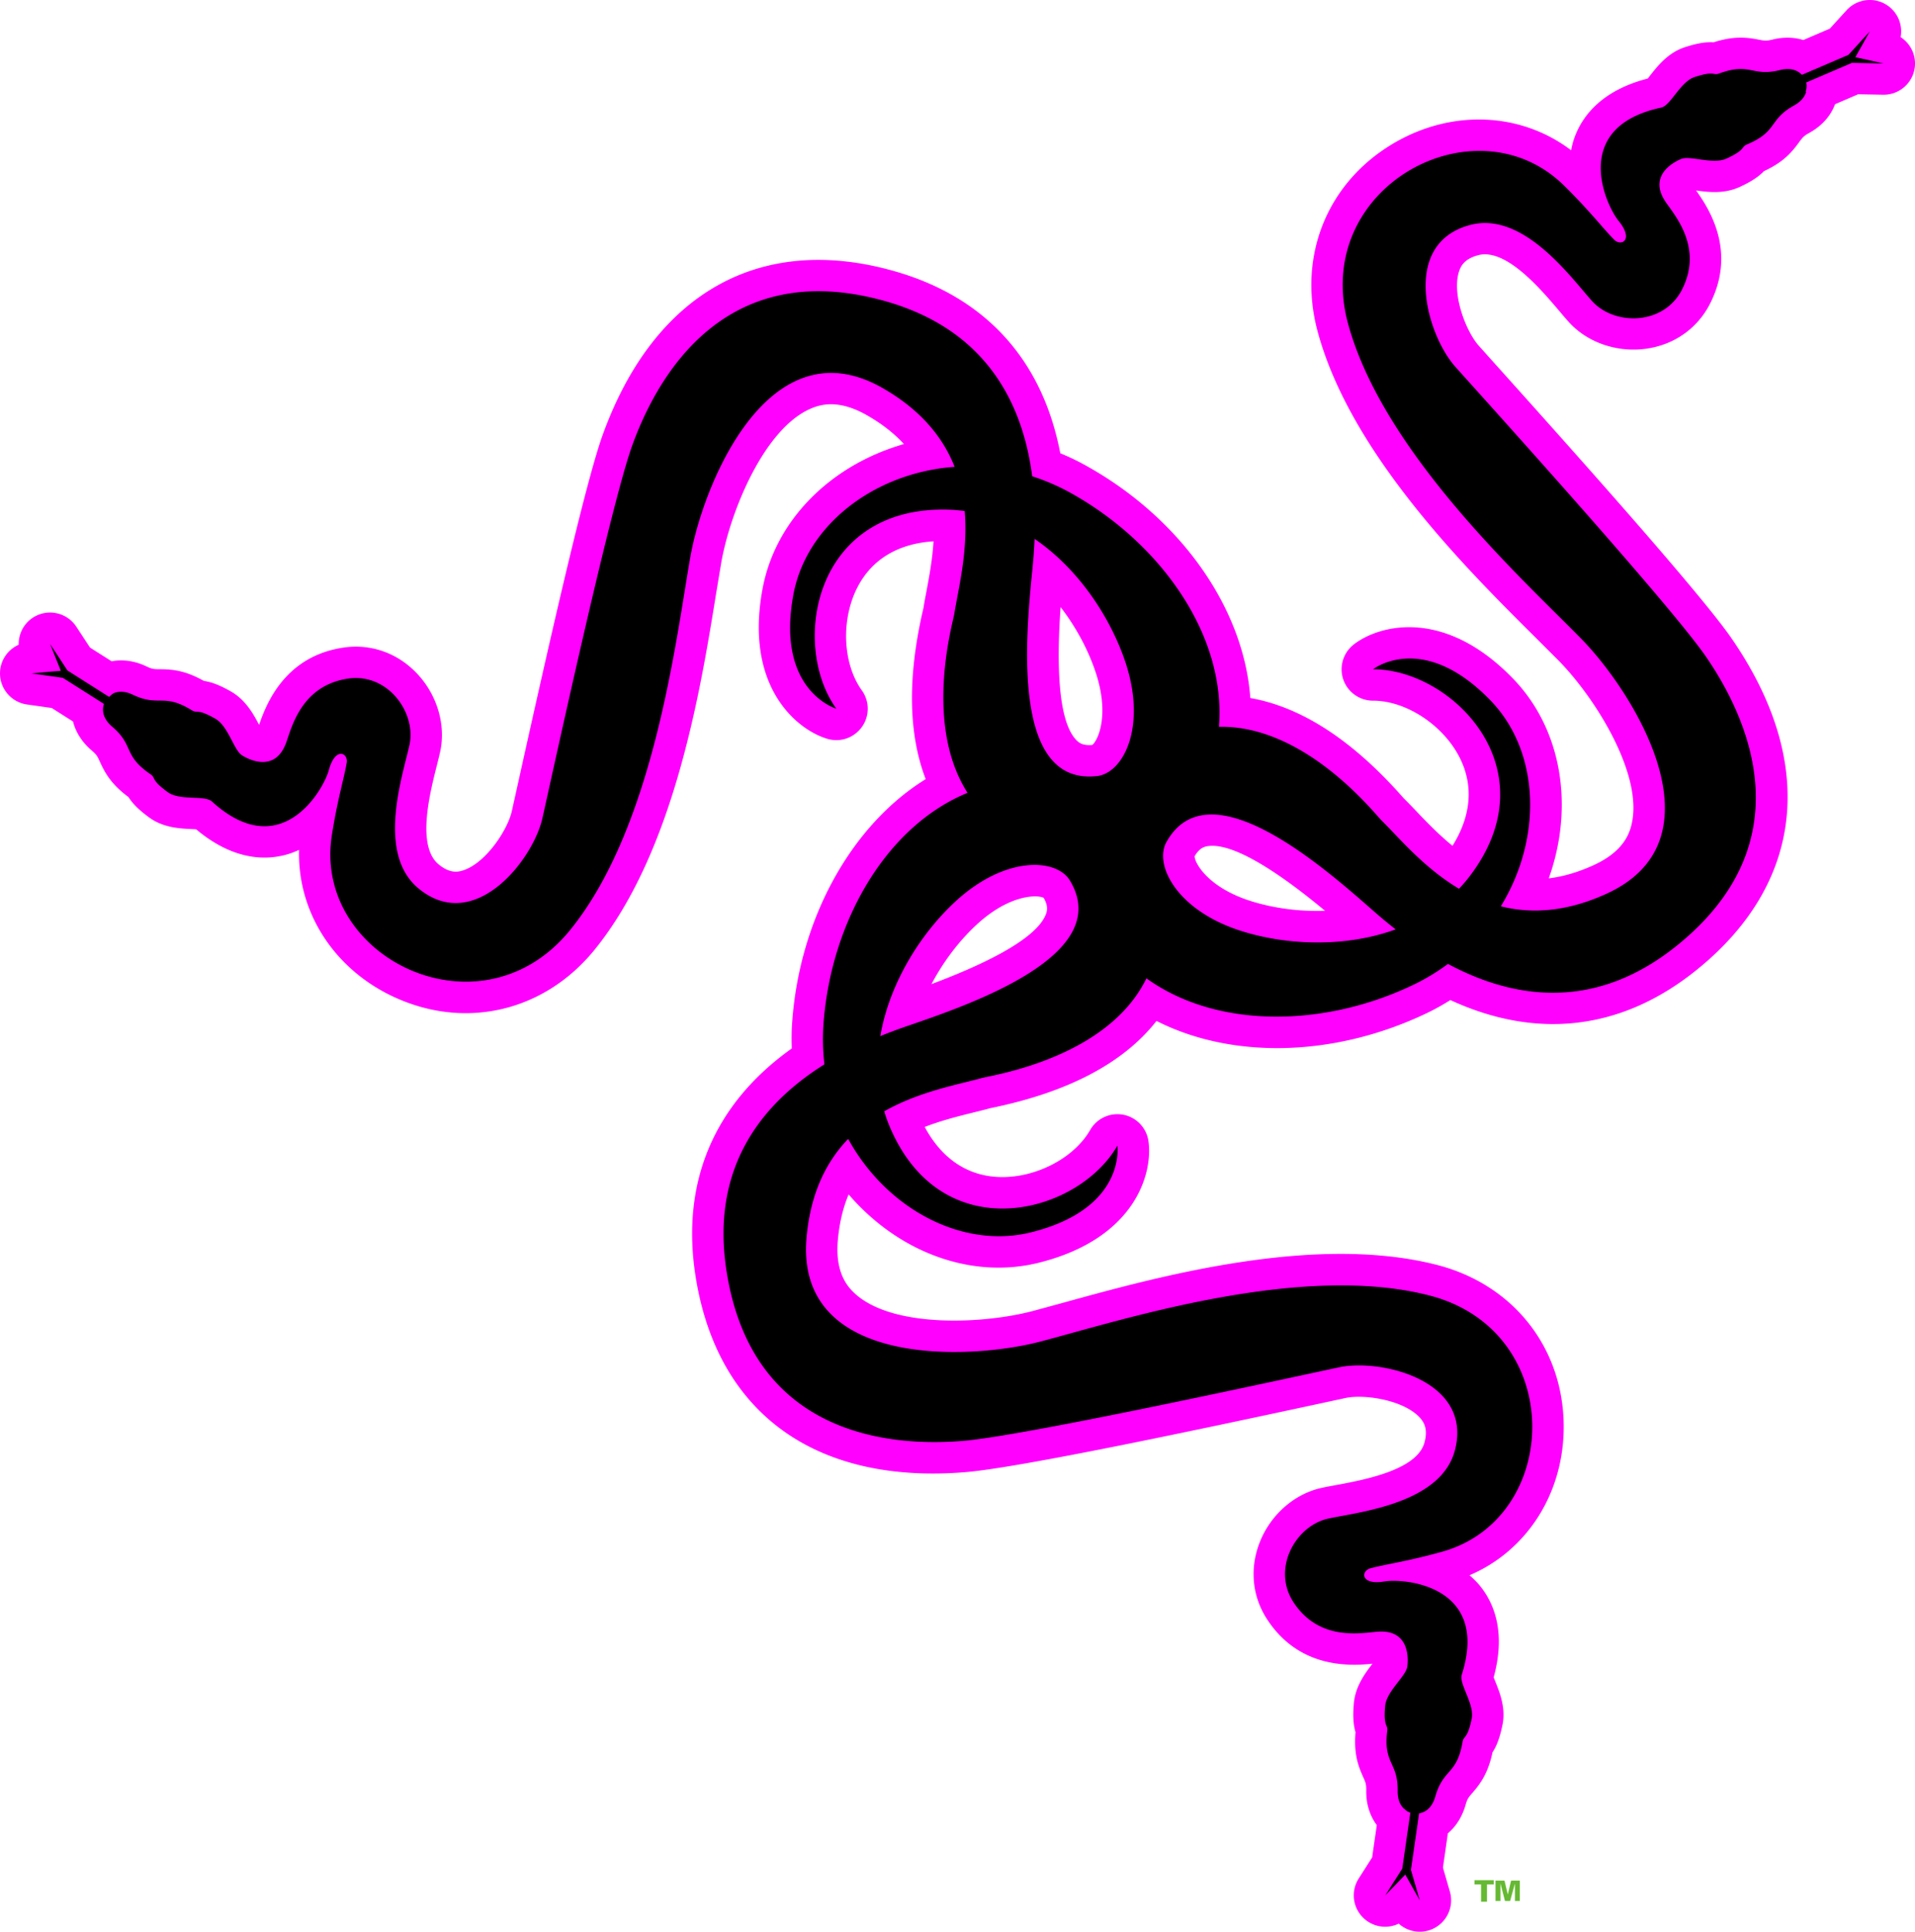 <svg width="1233.307" height="1243.977" xmlns="http://www.w3.org/2000/svg">

 <g>
  <title>background</title>
  <rect fill="none" id="canvas_background" height="402" width="582" y="-1" x="-1"/>
 </g>
 <g>
  <title>Layer 1</title>
  <path id="svg_1" d="m1224.042,23.912c1.397,-7.501 -1.534,-15.402 -8.03,-20.092c-8.327,-6.012 -19.842,-4.808 -26.771,2.776l-10.805,11.861l-17.055,7.32c-6.059,-1.874 -12.818,-2.035 -19.859,-0.295c-4.036,1 -5.23,0.765 -8.82,0.057c-7.852,-1.54 -16.064,-2.473 -29.164,1.714c-4.622,-0.27 -10.035,0.391 -18.546,3.18c-10.686,3.524 -17.339,11.924 -22.195,18.085l-1.614,2.067c-30.554,7.871 -42.624,25.046 -47.311,38.414c-0.927,2.598 -1.538,5.186 -2.035,7.775c-32.202,-24.409 -76.466,-26.623 -114.034,-4.661c-43.121,25.24 -62.406,73.024 -49.111,121.756c21.439,78.72 96.129,152.861 140.733,197.187l14.454,14.444c23.241,23.708 53.31,71.497 47.31,103.439c-1.461,7.966 -5.68,19.523 -25.152,28.341c-9.921,4.487 -19.413,7.27 -28.595,8.357c16.473,-46.178 8.507,-95.833 -22.761,-128.36c-44.634,-46.34 -86.79,-34.778 -102.897,-22.198c-6.781,5.33 -9.462,14.38 -6.662,22.525c2.821,8.149 10.521,13.63 19.179,13.622c21.419,-0.017 45.518,15.933 55.987,37.094c8.824,17.834 7.12,37.164 -4.84,56.373c-9.067,-7.395 -16.88,-15.548 -23.572,-22.58c-2.757,-2.881 -5.349,-5.604 -7.64,-7.835l-1.665,-1.846c-32.032,-36.098 -64.663,-57.159 -97.349,-62.916c-4.096,-57.769 -44.91,-116.209 -106.776,-150.185c-5.01,-2.77 -10.215,-5.224 -15.61,-7.448c-11.54,-60.358 -48.462,-100.833 -107.363,-117.405c-85.953,-24.221 -154.199,14.191 -187.249,105.332c-11.28,31.099 -35.246,137.111 -54.92,225.991l-3.703,16.656c-2.632,11.752 -16.328,32.875 -30.921,37.903c-4.028,1.415 -9.105,2.071 -16.128,-3.663c-14.331,-11.661 -5.868,-45.313 -1.317,-63.396c0.892,-3.51 1.636,-6.535 2.254,-9.288c3.72,-17.225 -1.933,-36.434 -14.78,-50.112c-12.557,-13.384 -29.935,-19.53 -47.676,-16.847c-37.574,5.657 -49.49,36.047 -54.172,49.743c-3.642,-6.953 -8.659,-16.083 -18.13,-21.492c-7.692,-4.392 -12.848,-6.14 -17.448,-6.813c-12.094,-6.805 -20.309,-7.472 -28.38,-7.523c-3.628,-0.017 -4.863,-0.017 -8.606,-1.827c-7.478,-3.561 -15.188,-4.657 -22.401,-3.282l-13.932,-8.835l-8.818,-13.435c-5.696,-8.681 -17.029,-11.623 -26.26,-6.832c-7.002,3.641 -11.017,10.902 -10.847,18.436c-6.966,3.08 -11.831,9.953 -12.03,17.951c-0.262,10.267 7.223,19.098 17.398,20.526l15.884,2.246l13.736,8.706c1.727,6.892 5.825,13.373 12.094,18.712c3.167,2.702 3.673,3.815 5.186,7.148c3.333,7.319 7.306,14.554 18.444,22.816c2.462,3.873 6.135,7.88 13.335,13.135c9.088,6.643 19.791,7.127 27.611,7.47c0.769,0.057 1.723,0.083 2.627,0.144c24.167,20.28 45.182,20.091 58.799,16.097c2.62,-0.756 5.097,-1.761 7.48,-2.849c-1.079,40.383 22.889,77.679 62.608,95.392c45.613,20.395 95.694,8.23 127.589,-30.939c51.487,-63.286 68.308,-167.161 78.337,-229.221l3.358,-20.188c5.738,-32.699 27.057,-84.961 56.516,-98.704c7.319,-3.425 19.205,-6.715 37.704,3.99c9.445,5.423 17.203,11.516 23.43,18.338c-47.115,13.513 -82.843,48.92 -91.066,93.289c-11.729,63.216 22.232,90.797 41.844,96.543c8.302,2.441 17.174,-0.661 22.181,-7.722c5.007,-7.008 4.96,-16.456 -0.056,-23.456c-12.527,-17.433 -13.575,-46.301 -2.464,-67.15c9.355,-17.541 26.075,-27.43 48.625,-28.883c-0.688,11.695 -2.793,22.801 -4.567,32.329c-0.746,3.907 -1.455,7.601 -1.941,10.773c-0.066,0.336 -0.344,1.494 -0.561,2.403c-9.723,42.807 -9.016,78.879 2.035,107.65c-47.453,29.3 -81.097,89.195 -85.97,156.131c-0.44,5.71 -0.506,11.514 -0.274,17.292c-50.059,35.647 -71.458,86.077 -62.002,146.537c13.796,88.23 77.118,134.254 173.778,126.334c32.967,-2.698 139.331,-25.034 228.344,-44.2l16.651,-3.595c11.807,-2.481 36.705,1.144 47.353,12.313c2.953,3.11 5.677,7.431 3.395,16.209c-4.622,17.879 -38.762,24.201 -57.1,27.617c-3.539,0.642 -6.615,1.207 -9.355,1.818c-17.221,3.799 -32.342,16.944 -39.416,34.317c-6.935,16.979 -5.315,35.363 4.521,50.357c20.807,31.811 53.391,29.979 67.794,28.526c-4.793,6.216 -11,14.561 -11.981,25.463c-0.777,8.804 -0.221,14.237 1.074,18.661c-1.172,13.821 1.666,21.604 4.972,28.93c1.5,3.31 1.979,4.44 1.941,8.583c-0.145,8.553 2.269,16.222 6.785,22.323l-2.995,20.776l-8.616,13.536c-5.622,8.778 -3.667,20.327 4.495,26.755a20.161,20.161 0 0 0 21.248,2.358c5.689,5.094 13.949,6.722 21.329,3.624c9.471,-3.964 14.463,-14.399 11.599,-24.273l-4.457,-15.427l3.166,-22.086c5.26,-4.439 9.216,-10.664 11.399,-18.24c1.101,-3.973 1.903,-4.902 4.313,-7.678c5.251,-6.066 10.181,-12.712 13.044,-26.249c2.523,-3.849 4.618,-8.884 6.411,-17.603c2.269,-11.025 -1.776,-20.959 -4.694,-28.212l-0.978,-2.451c8.37,-30.409 -0.553,-49.436 -9.827,-60.159c-1.823,-2.052 -3.761,-3.884 -5.719,-5.608c37.143,-15.818 61.063,-53.165 60.655,-96.665c-0.505,-49.97 -32.418,-90.401 -81.288,-103.097c-79.006,-20.429 -180.434,7.542 -241.018,24.273l-19.735,5.37c-32.143,8.413 -88.535,10.784 -113.29,-10.27c-6.157,-5.238 -14.106,-14.624 -12.086,-35.948c1.018,-10.835 3.318,-20.429 6.917,-28.922c31.921,37.215 78.991,54.937 122.746,43.924c62.359,-15.69 73.278,-58.047 70.321,-78.263c-1.231,-8.536 -7.758,-15.363 -16.222,-16.961c-8.484,-1.594 -17.055,2.357 -21.312,9.844c-10.652,18.619 -36.451,31.615 -60.031,30.209c-19.863,-1.186 -35.805,-12.266 -46.536,-32.197c10.939,-4.21 21.871,-6.951 31.299,-9.283c3.883,-0.956 7.524,-1.844 10.604,-2.72a98.01,98.01 0 0 0 2.427,-0.514c48.84,-10.231 84.016,-28.978 104.971,-55.74c48.853,24.8 114.764,23.377 174.141,-5.064c5.146,-2.469 10.189,-5.298 15.117,-8.379c55.826,25.735 110.228,19.29 158.005,-18.949c69.702,-55.774 78.242,-133.619 23.364,-213.552c-18.725,-27.288 -90.938,-108.517 -151.78,-176.244l-11.374,-12.691c-7.996,-9.016 -17.22,-32.418 -12.818,-47.219c1.211,-4.101 3.637,-8.621 12.39,-10.992c17.798,-4.846 40.249,21.625 52.303,35.848c2.337,2.766 4.334,5.137 6.245,7.235c11.846,13.074 30.758,19.638 49.334,17.176c18.21,-2.415 33.331,-12.978 41.484,-28.962c17.276,-33.846 -0.514,-61.217 -8.922,-73.007c7.775,1.087 18.108,2.336 28.055,-2.246c8.043,-3.688 12.453,-6.873 15.674,-10.202c12.576,-5.835 17.913,-12.164 22.625,-18.673c2.184,-2.942 2.885,-3.943 6.509,-5.944c9.942,-5.498 14.51,-12.778 16.634,-18.482l14.854,-6.395l16.034,0.299c10.401,0.208 19.265,-7.493 20.476,-17.815c0.898,-7.805 -2.827,-15.2 -9.133,-19.289m-550.352,564.555c-6.395,17.59 -45.841,34.8 -73.804,45.281c7.431,-14.08 17.303,-27.317 28.724,-37.963c21.614,-20.156 39.735,-19.617 43.533,-17.585c2.796,4.937 2.422,7.871 1.547,10.267zm29.738,-108.699c-5.646,0.457 -8.141,-1.079 -9.963,-2.864c-13.346,-13.156 -12.539,-56.163 -10.419,-85.962c9.705,12.608 17.638,27.114 22.565,41.946c9.297,28.007 1.267,44.274 -2.183,46.88zm102.753,100.699c-28.229,-8.736 -36.769,-24.739 -36.85,-29.032c2.89,-4.899 5.617,-6.035 8.111,-6.479c18.461,-3.171 52.97,22.508 75.938,41.598c-15.868,0.543 -32.286,-1.467 -47.199,-6.087z" fill="#ff00ff"/>
  <path id="svg_2" d="m1213.055,40.867l-18.146,-4.034l9.292,-16.606l-13.762,15.094l-29.963,12.878c-2.659,-2.855 -7.15,-4.808 -14.076,-3.093c-18.313,4.567 -18.848,-5.196 -39.187,2.213c-4.168,1.536 -2.766,-2.005 -15.916,2.333c-9.144,2.998 -15.313,18.313 -21.427,19.625c-59.007,12.631 -35.631,62.969 -27.478,72.933c10.117,12.4 1.709,16.647 -2.778,12.19c-6.997,-7.004 -15.661,-18.482 -32.291,-34.861c-56.98,-56.212 -163.124,0.939 -139.122,88.98c22.616,82.917 112.542,164.499 150.14,202.808c34.016,34.662 93.13,129.41 16.052,164.337c-26.202,11.89 -48.683,12.799 -67.828,7.962c26.891,-43.856 25.336,-99.307 -6.433,-132.337c-43.737,-45.437 -75.862,-20.292 -75.862,-20.292c50.893,-0.039 114.815,64.386 62.143,133.408a94.539,94.539 0 0 1 -6.768,7.917c-22.557,-13.36 -38.771,-33.005 -49.775,-43.856c-4.882,-4.837 -49.451,-61.642 -104.848,-60.427c4.853,-58.954 -37.788,-118.886 -96.256,-151.026a137.712,137.712 0 0 0 -23.993,-10.297c-5.728,-44.073 -27.393,-93.837 -94.789,-112.82c-102.664,-28.916 -146.386,47.625 -162.748,92.785c-14.019,38.66 -51.583,212.109 -57.905,240.202c-6.003,26.787 -43.561,74.807 -79.546,45.471c-27.757,-22.599 -10.28,-73.164 -6.073,-92.628c4.521,-20.936 -14.058,-46.567 -39.686,-42.705c-30.712,4.62 -36.465,32.837 -39.986,41.925c-7.431,19.151 -24.768,9.685 -28.256,7.401c-5.26,-3.399 -8.738,-18.744 -17.112,-23.521c-12.022,-6.861 -11.33,-3.118 -15.119,-5.426c-18.442,-11.351 -20.945,-1.905 -37.965,-10.001c-5.307,-2.532 -9.507,-2.284 -12.6,-0.858c-1.035,0.667 -1.731,1.361 -2.707,2.254l-26.835,-17.025l-11.181,-17.063l6.9,17.256l-18.931,1.7l20.214,2.847l26.498,16.802c-1.353,3.977 -0.837,9.42 5.307,14.659c14.344,12.247 6.739,18.359 24.618,30.589c3.671,2.494 -0.032,3.408 11.151,11.565c7.756,5.683 23.802,1.785 28.446,6.012c44.613,40.606 71.943,-7.693 75.293,-20.139c4.177,-15.436 12.549,-11.077 11.534,-4.846c-1.645,9.774 -5.917,23.49 -9.554,46.548c-12.542,79.085 95.747,132.11 153.356,61.325c54.223,-66.66 68.217,-187.285 77.466,-240.146c8.413,-47.837 51.011,-151.081 124.263,-108.749c24.925,14.385 38.734,32.136 45.965,50.501c-51.332,3.667 -95.504,37.241 -103.845,82.325c-11.468,61.973 27.675,73.458 27.675,73.458c-29.693,-41.354 -14.491,-130.819 72.285,-128.199a97.7,97.7 0 0 1 10.374,0.892c2.265,26.109 -4.253,50.739 -6.662,65.979c-1.066,6.556 -19.861,71.153 8.489,115.483c-53.146,21.849 -88.036,83.99 -92.756,148.763c-0.656,8.97 -0.399,17.667 0.601,26.079c-37.683,23.599 -73.868,64.03 -63.043,133.191c16.477,105.375 104.259,113.235 152.147,109.301c40.954,-3.36 214.31,-41.477 242.458,-47.416c26.869,-5.689 86.161,8.455 74.507,53.373c-9.008,34.645 -62.253,39.828 -81.671,44.094c-20.963,4.61 -36.488,32.193 -22.297,53.875c17.008,25.99 45.045,19.464 54.75,18.898c20.543,-1.206 19.128,18.491 18.508,22.617c-0.905,6.207 -13.393,15.758 -14.251,25.322c-1.232,13.783 1.887,11.604 1.359,16.006c-2.651,21.507 6.981,19.808 6.7,38.685c-0.08,5.711 1.802,9.364 4.274,11.583l0.09,-0.099l0.73,0.778l0.723,0.557l0,0.029a9.344,9.344 0 0 0 2.357,1.113l-5.204,36.047l-10.983,17.225l12.938,-13.393l9.322,16.588l-5.689,-19.617l5.26,-36.403c3.985,-0.638 8.349,-3.484 10.444,-10.852c5.162,-18.146 13.885,-13.771 17.539,-35.116c0.76,-4.372 3.097,-1.386 5.884,-14.947c1.959,-9.42 -8.276,-22.392 -6.39,-28.356c18.324,-57.504 -36.974,-62.203 -49.656,-60.091c-15.779,2.638 -15.321,-6.781 -9.207,-8.435c9.568,-2.612 23.807,-4.436 46.278,-10.715c77.111,-21.589 80.208,-142.085 -8.124,-164.964c-83.222,-21.529 -198.695,16.021 -250.586,29.622c-46.987,12.301 -158.584,16.587 -150.62,-67.658c2.694,-28.649 13.057,-48.606 26.75,-62.813c24.728,45.101 73.649,71.273 118.095,60.073c61.166,-15.368 55.277,-55.74 55.277,-55.74c-25.238,44.184 -112.867,67.684 -146.66,-12.3a104.013,104.013 0 0 1 -3.51,-9.798c22.81,-12.954 47.896,-17.271 62.78,-21.431c6.765,-1.878 81.14,-12.785 106.097,-64.221c45.479,32.767 114.696,31.611 171.852,4.189c8.115,-3.867 15.538,-8.435 22.349,-13.465c39.179,20.984 92.263,32.32 146.92,-11.399c83.285,-66.647 46.507,-146.735 19.323,-186.349c-23.274,-33.888 -142.407,-165.425 -161.591,-186.909c-18.219,-20.511 -35.435,-78.968 9.36,-91.158c34.53,-9.398 65.487,34.254 78.85,49.016c14.399,15.872 46.027,15.681 57.83,-7.41c14.123,-27.67 -5.485,-48.776 -10.8,-56.917c-11.243,-17.216 6.543,-25.76 10.43,-27.301c5.826,-2.284 20.327,3.824 29.066,-0.21c12.59,-5.772 9.152,-7.399 13.227,-9.126c19.979,-8.39 13.736,-15.908 30.227,-25.034c4.55,-2.516 6.836,-5.558 7.754,-8.529l-0.166,-0.578c0.73,-2.562 0.646,-4.321 0.276,-5.712l29.432,-12.638l20.388,0.374m-548.113,325.224c0.564,-5.5 1.07,-11.931 1.381,-19.035c28.335,19.338 48.869,50.59 58.48,79.423c13.897,41.902 -1.513,71.388 -18.231,73.294c-55.592,6.365 -45.904,-90.814 -41.63,-133.682zm-80.092,294.455c-5.232,1.801 -11.297,3.993 -17.911,6.684c5.804,-33.809 25.665,-65.504 47.888,-86.245c32.278,-30.103 65.503,-28.371 74.209,-13.961c28.927,47.867 -63.459,79.535 -104.186,93.522zm215.34,-60.771c-42.174,-13.052 -57.151,-42.781 -48.989,-57.478c27.188,-48.908 100.573,15.544 132.945,43.981c4.146,3.654 9.059,7.833 14.688,12.213c-32.23,11.77 -69.625,10.294 -98.644,1.284z"/>
  <path id="svg_3" d="m953.835,1224.651l3.828,0l0,-11.153l4.356,0l0,-2.69l-12.407,0l0,2.69l4.223,0l0,11.153m9.313,-0.459l0,-13.128l5.784,0l2.115,8.893l0.039,0l2.09,-8.893l5.646,0l0,13.128l-3.177,0l0,-10.987l-0.06,-0.038l-3.038,11.025l-3.293,0l-2.885,-11.123l-0.043,0.059l0,11.064l-3.178,0" fill="#66B933"/>
 </g>
</svg>
